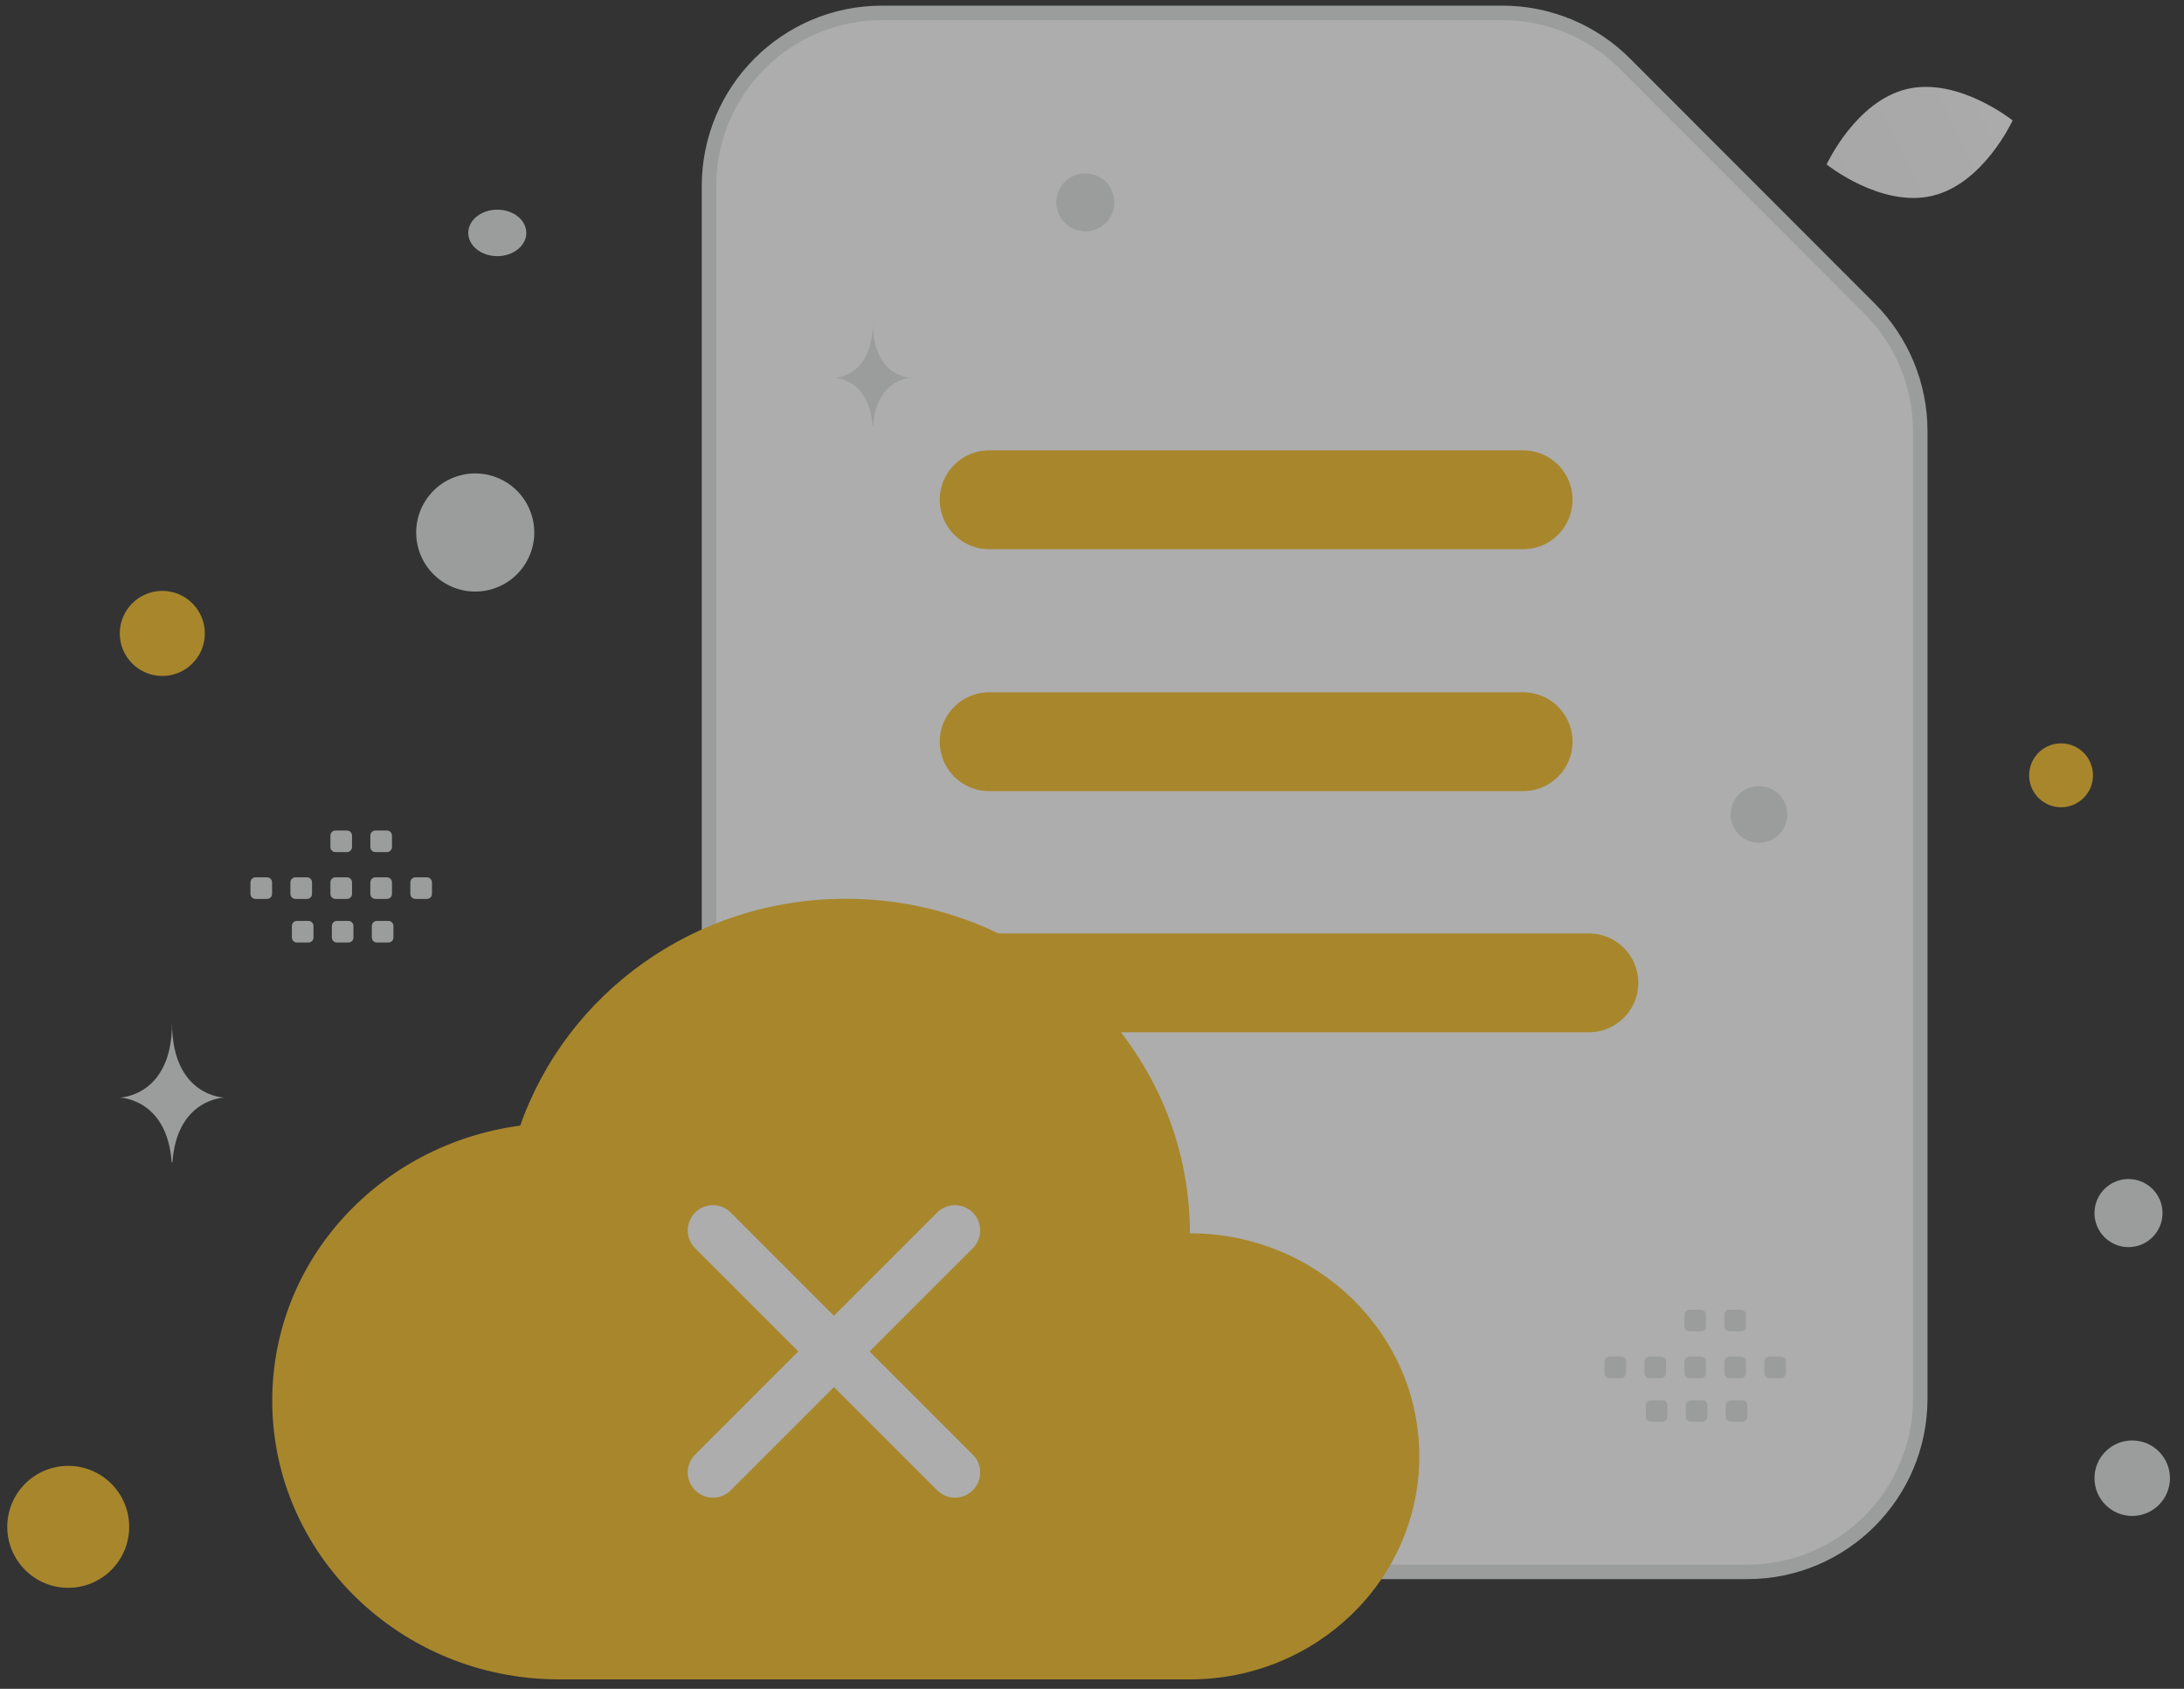 <svg width="238" height="184" viewBox="0 0 238 184" fill="none" xmlns="http://www.w3.org/2000/svg">
<rect x="0" y="0" width="238" height="184" fill="#333333" stroke="none"/>
<g id="192 1" opacity="0.6">
<path id="Vector" fill-rule="evenodd" clip-rule="evenodd" d="M203.731 33.622L177.069 6.936C175.319 5.184 173.241 3.794 170.954 2.845C168.666 1.896 166.214 1.408 163.738 1.406H96.121C85.703 1.406 77.265 9.852 77.265 20.279V152.388C77.265 162.815 85.703 171.26 96.121 171.26H190.4C200.818 171.26 209.256 162.815 209.256 152.388V46.965C209.255 41.961 207.268 37.162 203.731 33.622Z" fill="white" stroke="#E1E4E5" stroke-width="1.582"/>
<path id="Vector_2" d="M107.791 54.452H165.982M107.791 80.812H165.982M107.667 107.083H173.147" stroke="#F6BE28" stroke-width="10.768" stroke-linecap="round" stroke-linejoin="round"/>
<path id="Vector_3" fill-rule="evenodd" clip-rule="evenodd" d="M56.693 122.638C41.449 124.661 29.668 137.229 29.668 152.598C29.668 169.371 43.662 182.973 60.918 182.973H129.668C143.474 182.973 154.668 172.092 154.668 158.673C154.668 145.254 143.474 134.374 129.668 134.374C129.668 114.242 112.88 97.925 92.168 97.925C75.686 97.925 61.724 108.271 56.693 122.638Z" fill="#F6BE28"/>
<path id="Vector_4" fill-rule="evenodd" clip-rule="evenodd" d="M27.843 95.588H29.099C29.403 95.588 29.647 95.835 29.647 96.136V97.392C29.647 97.696 29.4 97.941 29.099 97.941H27.843C27.698 97.94 27.558 97.882 27.456 97.779C27.353 97.677 27.295 97.538 27.294 97.392V96.136C27.294 96.064 27.308 95.993 27.336 95.926C27.363 95.859 27.404 95.799 27.455 95.748C27.506 95.697 27.566 95.657 27.633 95.629C27.699 95.602 27.771 95.588 27.843 95.588ZM32.197 95.588H33.454C33.755 95.588 34.002 95.835 34.002 96.136V97.392C34.002 97.696 33.755 97.941 33.454 97.941H32.197C32.052 97.94 31.913 97.882 31.811 97.779C31.708 97.677 31.65 97.538 31.649 97.392V96.136C31.649 95.835 31.896 95.588 32.197 95.588ZM36.556 95.588H37.812C38.113 95.588 38.36 95.835 38.36 96.136V97.392C38.36 97.696 38.113 97.941 37.812 97.941H36.556C36.41 97.94 36.271 97.882 36.169 97.779C36.066 97.677 36.008 97.538 36.007 97.392V96.136C36.007 96.064 36.021 95.993 36.049 95.926C36.076 95.859 36.117 95.799 36.167 95.748C36.218 95.697 36.279 95.657 36.346 95.629C36.412 95.602 36.483 95.588 36.556 95.588ZM40.911 95.588H42.167C42.468 95.588 42.715 95.835 42.715 96.136V97.392C42.715 97.696 42.468 97.941 42.167 97.941H40.911C40.765 97.941 40.625 97.883 40.522 97.78C40.419 97.678 40.36 97.538 40.36 97.392V96.136C40.361 95.991 40.42 95.852 40.523 95.749C40.626 95.647 40.765 95.589 40.911 95.588ZM45.266 95.588H46.522C46.826 95.588 47.073 95.835 47.073 96.136V97.392C47.072 97.538 47.014 97.678 46.911 97.781C46.807 97.883 46.668 97.941 46.522 97.941H45.266C45.121 97.94 44.982 97.882 44.879 97.779C44.776 97.677 44.718 97.538 44.718 97.392V96.136C44.718 95.835 44.965 95.588 45.266 95.588ZM32.357 100.337H33.614C33.915 100.337 34.162 100.584 34.162 100.885V102.144C34.162 102.445 33.915 102.692 33.614 102.692H32.357C32.212 102.692 32.073 102.634 31.97 102.531C31.867 102.428 31.809 102.289 31.809 102.144V100.888C31.809 100.815 31.823 100.744 31.85 100.677C31.877 100.61 31.918 100.549 31.968 100.498C32.02 100.447 32.08 100.406 32.147 100.379C32.214 100.351 32.285 100.337 32.357 100.337ZM36.712 100.337H37.968C38.27 100.337 38.517 100.584 38.517 100.885V102.144C38.517 102.445 38.27 102.692 37.968 102.692H36.712C36.567 102.691 36.428 102.634 36.325 102.531C36.223 102.428 36.165 102.289 36.164 102.144V100.888C36.164 100.815 36.178 100.744 36.205 100.677C36.232 100.61 36.273 100.549 36.324 100.498C36.375 100.447 36.435 100.406 36.502 100.378C36.569 100.351 36.64 100.337 36.712 100.337ZM41.068 100.337H42.324C42.628 100.337 42.875 100.584 42.875 100.885V102.144C42.875 102.445 42.628 102.692 42.324 102.692H41.068C40.922 102.691 40.783 102.633 40.681 102.531C40.578 102.428 40.52 102.289 40.52 102.144V100.888C40.52 100.584 40.767 100.337 41.068 100.337ZM36.556 90.486H37.812C38.113 90.486 38.36 90.733 38.36 91.034V92.29C38.36 92.594 38.113 92.839 37.812 92.839H36.556C36.41 92.838 36.271 92.78 36.169 92.677C36.066 92.575 36.008 92.436 36.007 92.29V91.034C36.007 90.962 36.021 90.891 36.049 90.825C36.076 90.758 36.117 90.697 36.167 90.646C36.218 90.596 36.279 90.555 36.346 90.528C36.412 90.5 36.483 90.486 36.556 90.486ZM40.911 90.486H42.167C42.468 90.486 42.715 90.733 42.715 91.034V92.29C42.715 92.594 42.468 92.839 42.167 92.839H40.911C40.765 92.839 40.625 92.781 40.522 92.678C40.419 92.576 40.36 92.436 40.36 92.29V91.034C40.361 90.889 40.42 90.75 40.523 90.647C40.626 90.545 40.765 90.487 40.911 90.486ZM175.39 147.803H176.646C176.95 147.803 177.194 148.05 177.194 148.351V149.608C177.194 149.911 176.947 150.156 176.646 150.156H175.39C175.245 150.155 175.106 150.097 175.003 149.995C174.9 149.892 174.842 149.753 174.842 149.608V148.351C174.841 148.279 174.856 148.208 174.883 148.141C174.911 148.075 174.951 148.014 175.002 147.963C175.053 147.912 175.113 147.872 175.18 147.844C175.246 147.817 175.318 147.803 175.39 147.803ZM179.745 147.803H181.001C181.302 147.803 181.549 148.05 181.549 148.351V149.608C181.549 149.911 181.302 150.156 181.001 150.156H179.745C179.599 150.155 179.46 150.097 179.358 149.995C179.255 149.892 179.197 149.753 179.196 149.608V148.351C179.196 148.05 179.444 147.803 179.745 147.803ZM184.103 147.803H185.359C185.66 147.803 185.907 148.05 185.907 148.351V149.608C185.907 149.911 185.66 150.156 185.359 150.156H184.103C183.957 150.155 183.818 150.097 183.716 149.995C183.613 149.892 183.555 149.753 183.554 149.608V148.351C183.554 148.279 183.568 148.208 183.596 148.141C183.623 148.075 183.664 148.014 183.715 147.963C183.766 147.912 183.826 147.872 183.893 147.844C183.959 147.817 184.031 147.803 184.103 147.803ZM188.458 147.803H189.714C190.015 147.803 190.262 148.05 190.262 148.351V149.608C190.262 149.911 190.015 150.156 189.714 150.156H188.458C188.312 150.156 188.172 150.098 188.069 149.995C187.966 149.893 187.908 149.753 187.907 149.608V148.351C187.909 148.206 187.967 148.067 188.07 147.964C188.173 147.862 188.312 147.804 188.458 147.803ZM192.813 147.803H194.069C194.373 147.803 194.62 148.05 194.62 148.351V149.608C194.62 149.753 194.561 149.893 194.458 149.996C194.355 150.099 194.215 150.156 194.069 150.156H192.813C192.668 150.155 192.529 150.097 192.426 149.995C192.323 149.892 192.265 149.753 192.265 149.608V148.351C192.265 148.05 192.512 147.803 192.813 147.803ZM179.905 152.552H181.161C181.462 152.552 181.709 152.799 181.709 153.1V154.359C181.709 154.66 181.462 154.907 181.161 154.907H179.905C179.759 154.907 179.62 154.849 179.517 154.746C179.414 154.643 179.356 154.504 179.356 154.359V153.103C179.356 153.031 179.37 152.959 179.397 152.892C179.424 152.825 179.465 152.764 179.516 152.713C179.567 152.662 179.627 152.621 179.694 152.594C179.761 152.566 179.832 152.552 179.905 152.552ZM184.26 152.552H185.516C185.817 152.552 186.064 152.799 186.064 153.1V154.359C186.064 154.66 185.817 154.907 185.516 154.907H184.26C184.114 154.907 183.975 154.849 183.873 154.746C183.77 154.643 183.712 154.504 183.711 154.359V153.103C183.711 153.031 183.725 152.959 183.752 152.892C183.78 152.825 183.82 152.764 183.871 152.713C183.922 152.662 183.982 152.621 184.049 152.594C184.116 152.566 184.187 152.552 184.26 152.552ZM188.615 152.552H189.871C190.175 152.552 190.422 152.799 190.422 153.1V154.359C190.422 154.66 190.175 154.907 189.871 154.907H188.615C188.47 154.906 188.331 154.849 188.228 154.746C188.125 154.643 188.067 154.504 188.067 154.359V153.103C188.067 152.799 188.314 152.552 188.615 152.552ZM184.103 142.701H185.359C185.66 142.701 185.907 142.948 185.907 143.25V144.505C185.907 144.809 185.66 145.054 185.359 145.054H184.103C183.957 145.053 183.818 144.995 183.716 144.892C183.613 144.79 183.555 144.651 183.554 144.505V143.25C183.554 143.178 183.568 143.106 183.596 143.04C183.623 142.973 183.664 142.912 183.715 142.862C183.766 142.811 183.826 142.77 183.893 142.743C183.959 142.715 184.031 142.701 184.103 142.701ZM188.458 142.701H189.714C190.015 142.701 190.262 142.948 190.262 143.25V144.505C190.262 144.809 190.015 145.054 189.714 145.054H188.458C188.312 145.054 188.172 144.996 188.069 144.893C187.966 144.791 187.908 144.651 187.907 144.505V143.25C187.908 143.104 187.967 142.965 188.07 142.863C188.173 142.76 188.312 142.702 188.458 142.701Z" fill="#E1E4E5"/>
<path id="Vector_5" d="M207.809 9.701C213.406 8.375 219.324 13.121 219.324 13.121C219.324 13.121 216.166 20.014 210.568 21.336C204.972 22.661 199.055 17.919 199.055 17.919C199.055 17.919 202.213 11.026 207.809 9.701Z" fill="url(#paint0_linear_3500_1758)"/>
<path id="Vector_6" d="M17.688 73.648C20.248 73.648 22.323 71.573 22.323 69.013C22.323 66.454 20.248 64.379 17.688 64.379C15.129 64.379 13.054 66.454 13.054 69.013C13.054 71.573 15.129 73.648 17.688 73.648Z" fill="#F6BE28"/>
<path id="Vector_7" d="M224.603 80.992C226.525 80.992 228.083 82.55 228.083 84.472C228.083 86.394 226.525 87.952 224.603 87.952C222.682 87.952 221.124 86.394 221.124 84.472C221.124 82.55 222.682 80.992 224.603 80.992Z" fill="#F6BE28"/>
<path id="Vector_8" d="M7.435 159.711C11.104 159.711 14.078 162.685 14.078 166.354C14.078 170.023 11.104 172.997 7.435 172.997C3.766 172.997 0.792 170.023 0.792 166.354C0.792 162.685 3.766 159.711 7.435 159.711Z" fill="#F6BE28"/>
<path id="Vector_9" d="M231.951 128.46C233.999 128.46 235.659 130.12 235.659 132.168C235.659 134.216 233.999 135.876 231.951 135.876C229.904 135.876 228.244 134.216 228.244 132.168C228.244 130.12 229.904 128.46 231.951 128.46Z" fill="#E1E4E5"/>
<path id="Vector_10" d="M118.274 18.888C120.021 18.888 121.437 20.305 121.437 22.052C121.437 23.799 120.021 25.215 118.274 25.215C116.527 25.215 115.11 23.799 115.11 22.052C115.11 20.305 116.527 18.888 118.274 18.888Z" fill="#E1E4E5"/>
<path id="Vector_11" d="M188.695 89.535C188.253 87.885 189.232 86.19 190.881 85.748C192.53 85.307 194.225 86.285 194.667 87.934C195.109 89.584 194.13 91.279 192.481 91.721C190.832 92.162 189.137 91.184 188.695 89.535Z" fill="#E1E4E5"/>
<path id="Vector_12" d="M232.356 156.942C234.627 156.942 236.468 158.783 236.468 161.054C236.468 163.325 234.627 165.166 232.356 165.166C230.085 165.166 228.244 163.325 228.244 161.054C228.244 158.783 230.085 156.942 232.356 156.942Z" fill="#E1E4E5"/>
<path id="Vector_13" d="M54.192 22.844C55.939 22.844 57.355 23.977 57.355 25.375C57.355 26.773 55.939 27.906 54.192 27.906C52.445 27.906 51.028 26.773 51.028 25.375C51.028 23.977 52.445 22.844 54.192 22.844Z" fill="#E1E4E5"/>
<path id="Vector_14" d="M45.573 59.682C44.654 56.25 46.69 52.723 50.122 51.803C53.554 50.883 57.082 52.92 58.002 56.352C58.922 59.784 56.885 63.312 53.453 64.232C50.021 65.151 46.493 63.114 45.573 59.682Z" fill="#E1E4E5"/>
<path id="Vector_15" d="M18.79 126.636H18.708C18.218 119.692 13.054 119.585 13.054 119.585C13.054 119.585 18.748 119.474 18.748 111.451C18.748 119.474 24.442 119.585 24.442 119.585C24.442 119.585 19.28 119.692 18.79 126.636ZM95.145 46.419H95.085C94.729 41.246 90.981 41.167 90.981 41.167C90.981 41.167 95.114 41.084 95.114 35.107C95.114 41.084 99.247 41.167 99.247 41.167C99.247 41.167 95.501 41.246 95.145 46.419Z" fill="#E1E4E5"/>
<path id="Line 1" d="M77.693 134.054L104.065 160.425" stroke="white" stroke-width="5.494" stroke-linecap="round"/>
<path id="Line 2" d="M77.693 160.425L104.065 134.054" stroke="white" stroke-width="5.494" stroke-linecap="round"/>
</g>
<defs>
<linearGradient id="paint0_linear_3500_1758" x1="228.883" y1="6.404" x2="179.894" y2="29.548" gradientUnits="userSpaceOnUse">
<stop stop-color="white"/>
<stop offset="1" stop-color="#EEEEEE"/>
</linearGradient>
</defs>
</svg>
